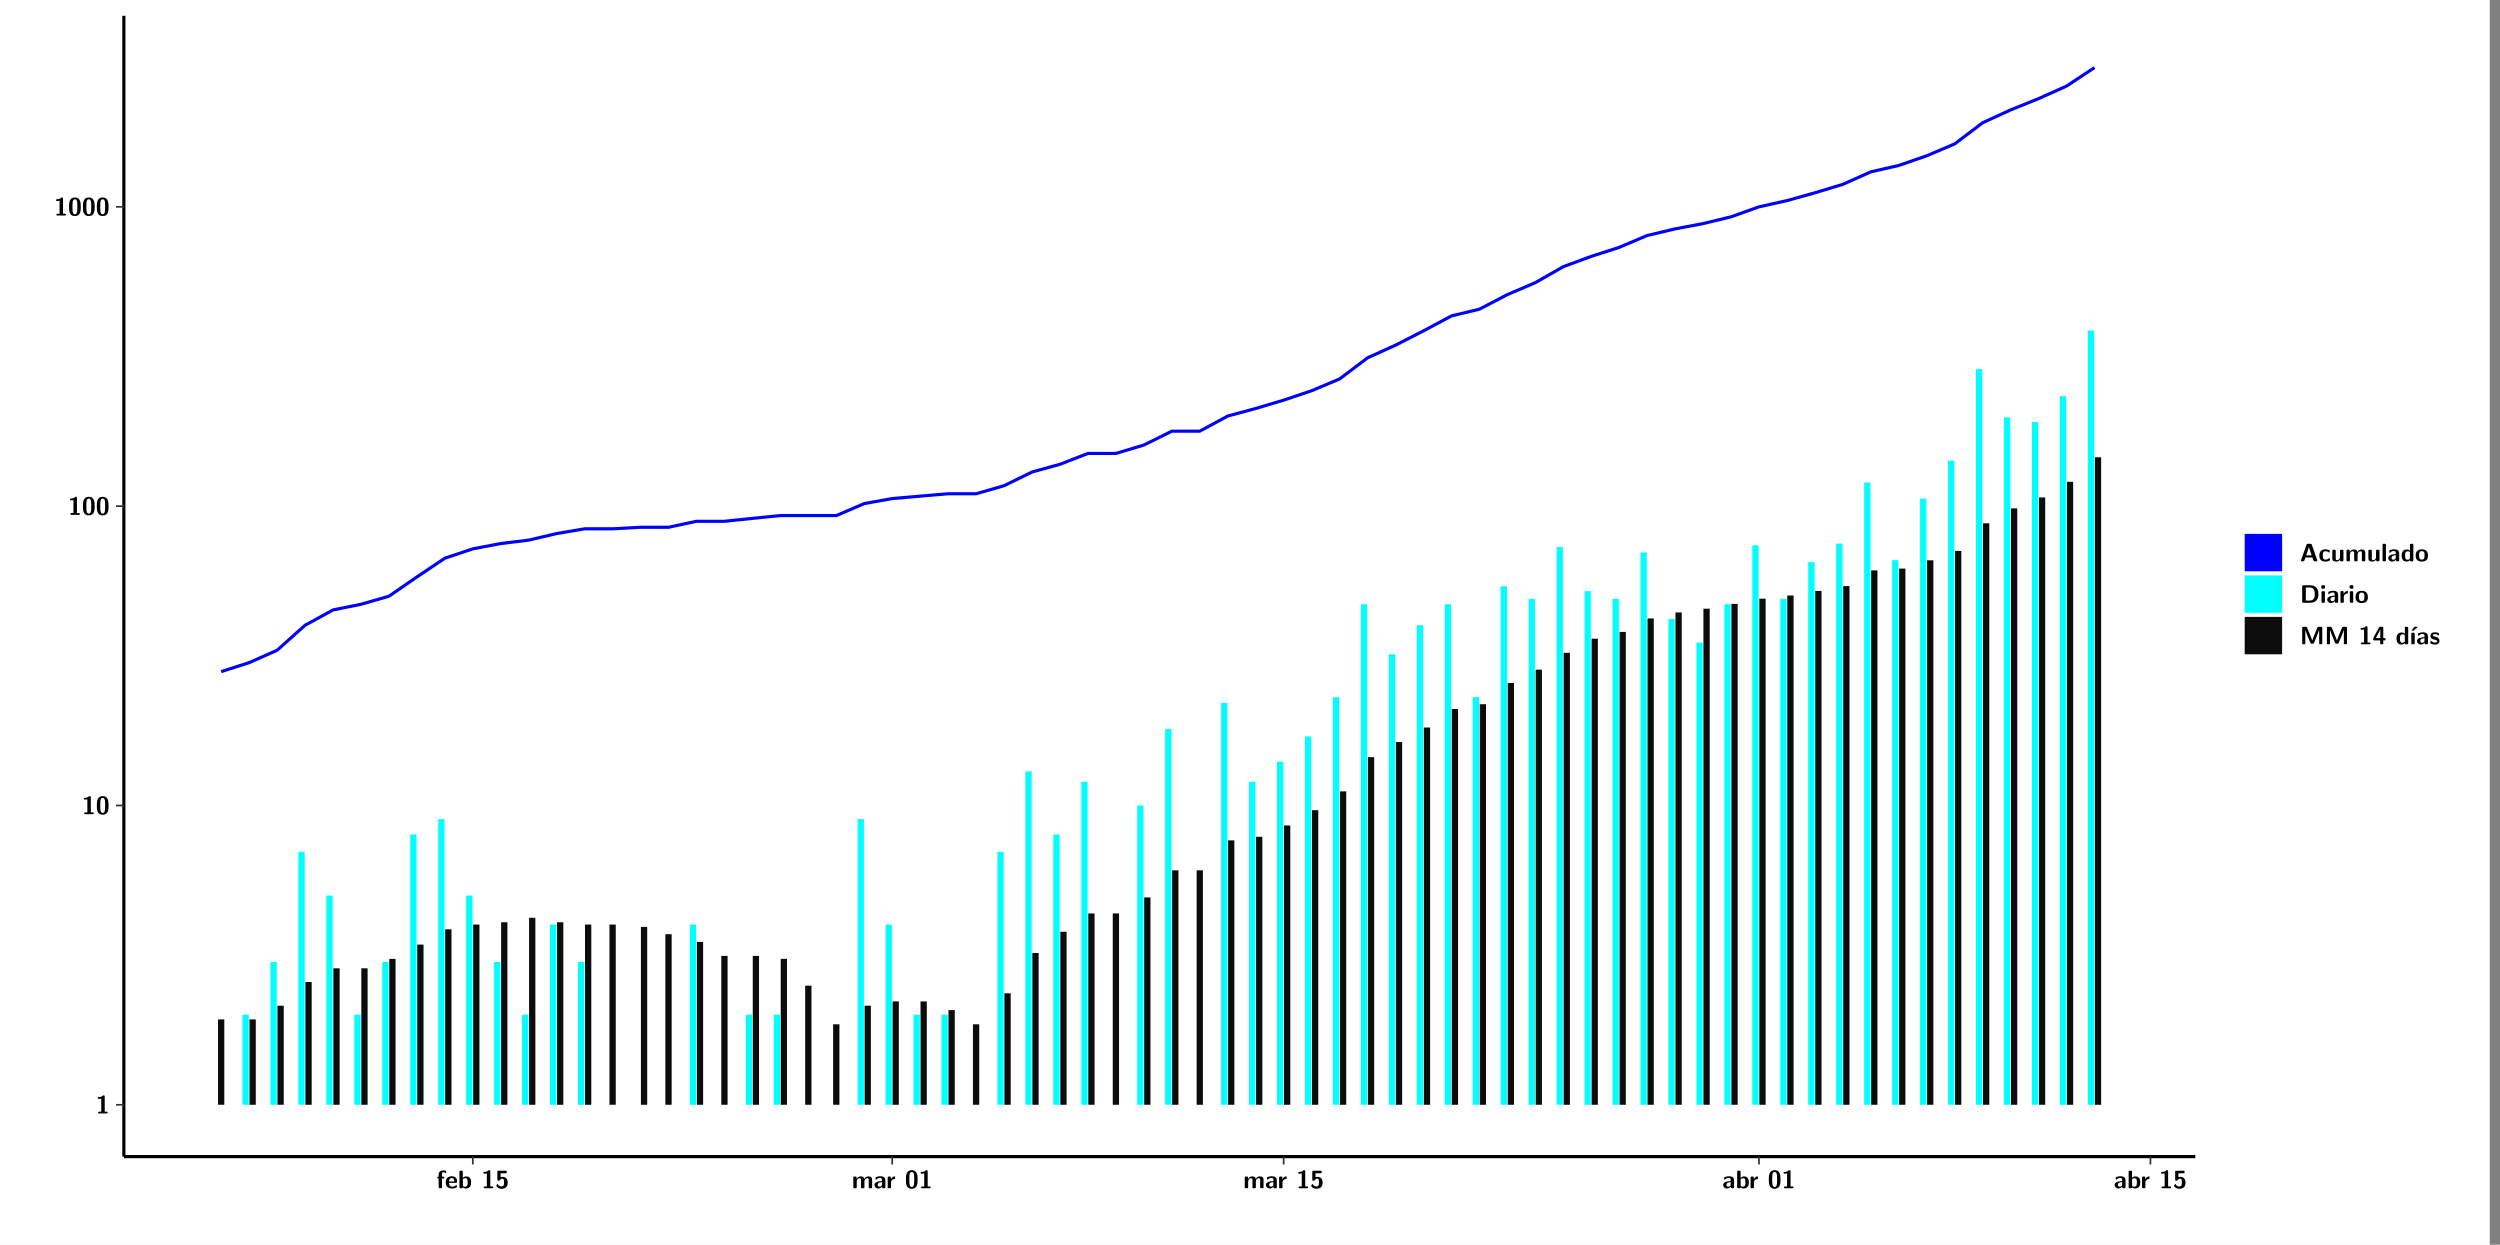 <?xml version="1.0" encoding="UTF-8"?>
<svg xmlns="http://www.w3.org/2000/svg" xmlns:xlink="http://www.w3.org/1999/xlink" width="867.653pt" height="432pt" viewBox="0 0 867.653 432" version="1.1">
<rect x="0" y="0" width="867.653" height="432" fill="#808080" stroke="none"/>
<defs>
<g>
<symbol overflow="visible" id="glyph0-0">
<path style="stroke:none;" d=""/>
</symbol>
<symbol overflow="visible" id="glyph0-1">
<path style="stroke:none;" d="M 3.109 -5.859 C 3.109 -6.016 3.109 -6.281 2.719 -6.281 C 2.547 -6.281 2.516 -6.266 2.406 -6.156 C 2.25 -6.016 1.922 -5.688 1.047 -5.672 C 0.891 -5.672 0.672 -5.609 0.672 -5.359 C 0.672 -5.047 0.969 -5.047 1.094 -5.047 C 1.344 -5.047 1.656 -5.078 1.906 -5.156 L 1.906 -0.625 L 1.234 -0.625 C 1.109 -0.625 0.812 -0.625 0.812 -0.312 C 0.812 0 1.109 0 1.234 0 L 3.719 0 C 3.828 0 4.141 0 4.141 -0.312 C 4.141 -0.625 3.828 -0.625 3.719 -0.625 L 3.109 -0.625 Z M 3.109 -5.859 "/>
</symbol>
<symbol overflow="visible" id="glyph0-2">
<path style="stroke:none;" d="M 4.438 -3 C 4.438 -4.203 4.438 -6.281 2.406 -6.281 C 0.375 -6.281 0.375 -4.219 0.375 -3 C 0.375 -1.812 0.375 0.188 2.406 0.188 C 4.438 0.188 4.438 -1.781 4.438 -3 Z M 2.406 -0.438 C 1.75 -0.438 1.656 -1.25 1.625 -1.484 C 1.562 -1.953 1.562 -2.766 1.562 -3.125 C 1.562 -3.641 1.562 -4.203 1.625 -4.641 C 1.641 -4.875 1.734 -5.641 2.406 -5.641 C 3.047 -5.641 3.156 -4.906 3.188 -4.734 C 3.25 -4.281 3.25 -3.594 3.25 -3.125 C 3.25 -2.625 3.25 -1.953 3.188 -1.469 C 3.156 -1.234 3.062 -0.438 2.406 -0.438 Z M 2.406 -0.438 "/>
</symbol>
<symbol overflow="visible" id="glyph0-3">
<path style="stroke:none;" d="M 1.922 -3.391 L 2.344 -3.391 C 2.453 -3.391 2.766 -3.391 2.766 -3.703 C 2.766 -4.016 2.453 -4.016 2.344 -4.016 L 1.891 -4.016 L 1.891 -4.969 C 1.891 -5.203 1.891 -5.547 2.469 -5.547 C 2.75 -5.547 2.922 -5.469 3.094 -5.297 C 3.156 -5.234 3.188 -5.219 3.219 -5.219 C 3.344 -5.219 3.344 -5.297 3.344 -5.438 L 3.344 -5.844 C 3.344 -6.062 3.328 -6.062 3.031 -6.125 C 2.781 -6.188 2.594 -6.188 2.469 -6.188 C 1.812 -6.188 0.75 -6.031 0.75 -4.719 L 0.75 -4.016 C 0.562 -4.016 0.266 -4.016 0.266 -3.703 C 0.266 -3.391 0.562 -3.391 0.75 -3.391 L 0.75 -0.422 C 0.75 -0.109 0.844 0 1.172 0 L 1.5 0 C 1.828 0 1.922 -0.109 1.922 -0.422 Z M 1.922 -3.391 "/>
</symbol>
<symbol overflow="visible" id="glyph0-4">
<path style="stroke:none;" d="M 3.781 -1.875 C 3.984 -1.875 4.203 -1.891 4.203 -2.281 C 4.203 -3.406 3.672 -4.156 2.359 -4.156 C 0.969 -4.156 0.266 -3.375 0.266 -2.047 C 0.266 -0.609 1.109 0.094 2.484 0.094 C 2.812 0.094 3.312 0.047 3.891 -0.234 C 4.078 -0.328 4.141 -0.359 4.141 -0.469 C 4.141 -0.531 4.125 -0.781 4.109 -0.844 C 4.078 -1.125 4.062 -1.125 3.984 -1.125 C 3.953 -1.125 3.938 -1.125 3.844 -1.047 C 3.328 -0.594 2.797 -0.531 2.516 -0.531 C 1.531 -0.531 1.422 -1.312 1.391 -1.875 Z M 1.406 -2.344 C 1.422 -2.875 1.609 -3.531 2.359 -3.531 C 3.062 -3.531 3.203 -3.031 3.219 -2.344 Z M 1.406 -2.344 "/>
</symbol>
<symbol overflow="visible" id="glyph0-5">
<path style="stroke:none;" d="M 1.703 -5.656 C 1.703 -5.938 1.641 -6.078 1.281 -6.078 L 0.953 -6.078 C 0.641 -6.078 0.531 -5.984 0.531 -5.656 L 0.531 -0.422 C 0.531 -0.109 0.625 0 0.953 0 L 1.312 0 C 1.453 0 1.719 0 1.734 -0.344 C 2.125 0.094 2.578 0.094 2.719 0.094 C 4.578 0.094 4.578 -1.594 4.578 -2.031 C 4.578 -2.453 4.578 -4.109 2.938 -4.109 C 2.219 -4.109 1.781 -3.703 1.703 -3.625 Z M 1.734 -3.172 C 1.844 -3.281 2.109 -3.484 2.5 -3.484 C 3.391 -3.484 3.391 -2.672 3.391 -2.016 C 3.391 -1.375 3.391 -0.531 2.406 -0.531 C 2.047 -0.531 1.828 -0.75 1.734 -0.875 Z M 1.734 -3.172 "/>
</symbol>
<symbol overflow="visible" id="glyph0-6">
<path style="stroke:none;" d="M 1.859 -5.203 L 3.578 -5.203 C 4 -5.203 4 -5.406 4 -5.641 C 4 -5.875 4 -6.078 3.578 -6.078 L 1.141 -6.078 C 0.875 -6.078 0.734 -6.031 0.734 -5.688 L 0.734 -3 C 0.734 -2.609 0.922 -2.594 1.172 -2.594 C 1.391 -2.594 1.469 -2.594 1.594 -2.812 C 1.812 -3.141 2.109 -3.328 2.469 -3.328 C 3.047 -3.328 3.047 -2.656 3.047 -1.969 C 3.047 -1.297 3.047 -0.625 2.125 -0.625 C 1.844 -0.625 1.25 -0.703 0.906 -1.406 C 0.875 -1.453 0.844 -1.5 0.781 -1.5 C 0.719 -1.5 0.703 -1.469 0.656 -1.391 C 0.531 -1.188 0.328 -0.891 0.328 -0.828 C 0.328 -0.75 0.891 0.188 2.141 0.188 C 3.562 0.188 4.328 -0.516 4.328 -1.938 C 4.328 -3.094 3.844 -3.953 2.5 -3.953 C 2.281 -3.953 2.078 -3.922 1.859 -3.844 Z M 1.859 -5.203 "/>
</symbol>
<symbol overflow="visible" id="glyph0-7">
<path style="stroke:none;" d="M 7.062 -2.844 C 7.062 -3.75 6.672 -4.109 5.781 -4.109 C 5.156 -4.109 4.688 -3.828 4.359 -3.25 C 4.219 -4.078 3.484 -4.109 3.109 -4.109 C 2.938 -4.109 2.578 -4.109 2.188 -3.828 C 1.906 -3.625 1.734 -3.344 1.672 -3.203 L 1.672 -3.641 C 1.672 -3.922 1.609 -4.062 1.25 -4.062 L 0.953 -4.062 C 0.625 -4.062 0.531 -3.969 0.531 -3.641 L 0.531 -0.422 C 0.531 -0.109 0.625 0 0.953 0 L 1.297 0 C 1.625 0 1.719 -0.109 1.719 -0.422 L 1.719 -2.359 C 1.719 -3.141 2.25 -3.484 2.688 -3.484 C 3.109 -3.484 3.203 -3.297 3.203 -2.828 L 3.203 -0.422 C 3.203 -0.109 3.297 0 3.625 0 L 3.969 0 C 4.297 0 4.391 -0.109 4.391 -0.422 L 4.391 -2.359 C 4.391 -3.141 4.922 -3.484 5.359 -3.484 C 5.781 -3.484 5.875 -3.297 5.875 -2.828 L 5.875 -0.422 C 5.875 -0.109 5.969 0 6.297 0 L 6.641 0 C 6.984 0 7.062 -0.109 7.062 -0.422 Z M 7.062 -2.844 "/>
</symbol>
<symbol overflow="visible" id="glyph0-8">
<path style="stroke:none;" d="M 4.062 -2.766 C 4.062 -4.156 2.734 -4.156 2.297 -4.156 C 1.891 -4.156 1.453 -4.125 0.859 -3.891 C 0.672 -3.797 0.625 -3.781 0.625 -3.688 C 0.625 -3.625 0.688 -3.109 0.688 -3.047 C 0.703 -2.984 0.75 -2.938 0.812 -2.938 C 0.844 -2.938 0.875 -2.969 0.906 -3 C 1.281 -3.391 1.719 -3.578 2.266 -3.578 C 2.734 -3.578 2.875 -3.297 2.875 -2.781 L 2.875 -2.469 C 2.562 -2.469 0.266 -2.453 0.266 -1.172 C 0.266 -0.547 0.766 0.094 1.531 0.094 C 1.828 0.094 2.484 0.016 2.906 -0.594 L 2.906 -0.422 C 2.906 -0.141 2.969 0 3.328 0 L 3.641 0 C 3.984 0 4.062 -0.109 4.062 -0.422 Z M 2.875 -1.344 C 2.875 -0.531 2.047 -0.531 2.016 -0.531 C 1.641 -0.531 1.406 -0.844 1.406 -1.188 C 1.406 -2.047 2.625 -2.109 2.875 -2.109 Z M 2.875 -1.344 "/>
</symbol>
<symbol overflow="visible" id="glyph0-9">
<path style="stroke:none;" d="M 1.703 -2.016 C 1.703 -2.844 2.391 -3.188 2.938 -3.219 C 3.109 -3.234 3.125 -3.234 3.125 -3.469 L 3.125 -3.875 C 3.125 -4.047 3.125 -4.109 2.969 -4.109 C 2.719 -4.109 2.078 -4.031 1.672 -3.078 L 1.656 -3.078 L 1.656 -3.641 C 1.656 -3.922 1.594 -4.062 1.234 -4.062 L 0.953 -4.062 C 0.641 -4.062 0.531 -3.969 0.531 -3.641 L 0.531 -0.422 C 0.531 -0.109 0.625 0 0.953 0 L 1.281 0 C 1.609 0 1.703 -0.109 1.703 -0.422 Z M 1.703 -2.016 "/>
</symbol>
<symbol overflow="visible" id="glyph0-10">
<path style="stroke:none;" d="M 4.156 -5.703 C 4.031 -6.078 3.766 -6.078 3.594 -6.078 L 2.828 -6.078 C 2.641 -6.078 2.391 -6.078 2.266 -5.703 L 0.406 -0.406 C 0.375 -0.297 0.375 -0.281 0.375 -0.234 C 0.375 0 0.594 0 0.703 0 L 1.031 0 C 1.188 0 1.453 0 1.578 -0.344 L 1.922 -1.328 L 4.344 -1.328 L 4.641 -0.484 C 4.75 -0.172 4.812 0 5.234 0 L 5.703 0 C 5.828 0 6.047 0 6.047 -0.234 C 6.047 -0.281 6.047 -0.297 6 -0.406 Z M 2.812 -3.938 C 2.938 -4.328 3.062 -4.656 3.125 -4.969 L 3.141 -4.969 C 3.188 -4.766 3.188 -4.75 3.25 -4.547 L 4.078 -2.078 L 2.188 -2.078 Z M 2.812 -3.938 "/>
</symbol>
<symbol overflow="visible" id="glyph0-11">
<path style="stroke:none;" d="M 4 -0.438 C 4 -0.531 3.969 -0.938 3.953 -1.047 C 3.953 -1.078 3.938 -1.172 3.844 -1.172 C 3.812 -1.172 3.797 -1.172 3.703 -1.078 C 3.562 -0.953 3.141 -0.594 2.422 -0.594 C 1.516 -0.594 1.516 -1.469 1.516 -2.031 C 1.516 -2.75 1.562 -3.484 2.453 -3.484 C 3.031 -3.484 3.266 -3.344 3.578 -3.078 C 3.688 -2.984 3.703 -2.984 3.734 -2.984 C 3.828 -2.984 3.844 -3.062 3.844 -3.094 C 3.859 -3.172 3.953 -3.656 3.953 -3.703 C 3.953 -3.781 3.891 -3.812 3.75 -3.891 C 3.328 -4.078 3.062 -4.156 2.453 -4.156 C 1.141 -4.156 0.328 -3.547 0.328 -2.016 C 0.328 -0.562 1.078 0.094 2.406 0.094 C 2.641 0.094 3.172 0.094 3.75 -0.203 C 4 -0.344 4 -0.344 4 -0.438 Z M 4 -0.438 "/>
</symbol>
<symbol overflow="visible" id="glyph0-12">
<path style="stroke:none;" d="M 4.391 -3.594 C 4.391 -3.875 4.328 -4.016 3.969 -4.016 L 3.609 -4.016 C 3.281 -4.016 3.188 -3.906 3.188 -3.594 L 3.188 -1.516 C 3.188 -0.938 2.891 -0.438 2.266 -0.438 C 1.766 -0.438 1.719 -0.562 1.719 -1.031 L 1.719 -3.594 C 1.719 -3.875 1.656 -4.016 1.297 -4.016 L 0.953 -4.016 C 0.625 -4.016 0.531 -3.922 0.531 -3.594 L 0.531 -1.109 C 0.531 -0.172 1.031 0.094 1.953 0.094 C 2.188 0.094 2.812 0.094 3.219 -0.656 L 3.219 -0.422 C 3.219 -0.141 3.281 0 3.641 0 L 3.969 0 C 4.297 0 4.391 -0.109 4.391 -0.422 Z M 4.391 -3.594 "/>
</symbol>
<symbol overflow="visible" id="glyph0-13">
<path style="stroke:none;" d="M 1.703 -5.656 C 1.703 -5.938 1.641 -6.078 1.281 -6.078 L 0.953 -6.078 C 0.641 -6.078 0.531 -5.984 0.531 -5.656 L 0.531 -0.422 C 0.531 -0.109 0.625 0 0.953 0 L 1.281 0 C 1.609 0 1.703 -0.109 1.703 -0.422 Z M 1.703 -5.656 "/>
</symbol>
<symbol overflow="visible" id="glyph0-14">
<path style="stroke:none;" d="M 4.375 -5.656 C 4.375 -5.938 4.312 -6.078 3.953 -6.078 L 3.625 -6.078 C 3.297 -6.078 3.203 -5.969 3.203 -5.656 L 3.203 -3.672 C 2.812 -4.047 2.375 -4.109 2.109 -4.109 C 0.328 -4.109 0.328 -2.422 0.328 -2 C 0.328 -1.594 0.328 0.094 2.062 0.094 C 2.422 0.094 2.812 -0.016 3.188 -0.406 C 3.188 -0.094 3.297 0 3.609 0 L 3.953 0 C 4.281 0 4.375 -0.109 4.375 -0.422 Z M 3.188 -1.094 C 3.188 -0.953 3.188 -0.875 2.922 -0.688 C 2.703 -0.547 2.5 -0.531 2.406 -0.531 C 1.516 -0.531 1.516 -1.344 1.516 -2 C 1.516 -2.656 1.516 -3.484 2.5 -3.484 C 2.75 -3.484 2.984 -3.391 3.188 -3.203 Z M 3.188 -1.094 "/>
</symbol>
<symbol overflow="visible" id="glyph0-15">
<path style="stroke:none;" d="M 4.547 -1.969 C 4.547 -3.406 3.844 -4.156 2.406 -4.156 C 0.953 -4.156 0.266 -3.391 0.266 -1.969 C 0.266 -0.547 1.031 0.094 2.406 0.094 C 3.781 0.094 4.547 -0.531 4.547 -1.969 Z M 2.406 -0.594 C 1.469 -0.594 1.469 -1.375 1.469 -2.078 C 1.469 -2.75 1.469 -3.531 2.406 -3.531 C 3.344 -3.531 3.344 -2.766 3.344 -2.078 C 3.344 -1.391 3.344 -0.594 2.406 -0.594 Z M 2.406 -0.594 "/>
</symbol>
<symbol overflow="visible" id="glyph0-16">
<path style="stroke:none;" d="M 1.219 -6.078 C 0.906 -6.078 0.797 -5.984 0.797 -5.656 L 0.797 -0.422 C 0.797 -0.109 0.891 0 1.219 0 L 3.531 0 C 5.672 0 6.422 -1.281 6.422 -3 C 6.422 -3.688 6.297 -4.547 5.812 -5.156 C 5.156 -5.984 4.109 -6.078 3.531 -6.078 Z M 2.062 -0.75 L 2.062 -5.328 L 3.188 -5.328 C 5.078 -5.328 5.156 -3.984 5.156 -3 C 5.156 -2 5.062 -0.75 3.188 -0.75 Z M 2.062 -0.75 "/>
</symbol>
<symbol overflow="visible" id="glyph0-17">
<path style="stroke:none;" d="M 0.891 -6.094 C 0.609 -6.094 0.469 -6.047 0.469 -5.688 L 0.469 -5.281 C 0.469 -5 0.562 -4.891 0.891 -4.891 L 1.344 -4.891 C 1.766 -4.891 1.766 -5.078 1.766 -5.484 C 1.766 -5.906 1.766 -6.094 1.344 -6.094 Z M 1.703 -3.594 C 1.703 -3.875 1.641 -4.016 1.281 -4.016 L 0.953 -4.016 C 0.641 -4.016 0.531 -3.922 0.531 -3.594 L 0.531 -0.422 C 0.531 -0.109 0.625 0 0.953 0 L 1.281 0 C 1.609 0 1.703 -0.109 1.703 -0.422 Z M 1.703 -3.594 "/>
</symbol>
<symbol overflow="visible" id="glyph0-18">
<path style="stroke:none;" d="M 4.859 -2.859 C 4.688 -2.422 4.359 -1.609 4.281 -1.312 C 4.203 -1.625 3.844 -2.484 3.656 -2.953 L 2.531 -5.719 C 2.391 -6.078 2.109 -6.078 1.953 -6.078 L 1.219 -6.078 C 0.906 -6.078 0.797 -5.984 0.797 -5.656 L 0.797 -0.422 C 0.797 -0.109 0.891 0 1.219 0 L 1.453 0 C 1.781 0 1.875 -0.109 1.875 -0.422 L 1.875 -4.953 L 1.891 -4.953 C 1.984 -4.562 2.375 -3.578 2.578 -3.062 L 3.609 -0.562 C 3.766 -0.188 3.969 -0.188 4.266 -0.188 C 4.562 -0.188 4.781 -0.188 4.938 -0.562 L 6.062 -3.328 C 6.141 -3.531 6.625 -4.719 6.672 -4.953 L 6.688 -4.953 L 6.688 -0.422 C 6.688 -0.141 6.75 0 7.109 0 L 7.344 0 C 7.672 0 7.766 -0.109 7.766 -0.422 L 7.766 -5.656 C 7.766 -5.938 7.703 -6.078 7.344 -6.078 L 6.609 -6.078 C 6.391 -6.078 6.172 -6.062 6.016 -5.703 Z M 4.859 -2.859 "/>
</symbol>
<symbol overflow="visible" id="glyph0-19">
<path style="stroke:none;" d="M 0.344 -2.297 C 0.266 -2.172 0.266 -2.141 0.266 -1.984 L 0.266 -1.766 C 0.266 -1.484 0.328 -1.344 0.688 -1.344 L 2.672 -1.344 L 2.672 -0.422 C 2.672 -0.141 2.719 0 3.078 0 L 3.328 0 C 3.656 0 3.75 -0.109 3.75 -0.422 L 3.75 -1.344 L 4.125 -1.344 C 4.391 -1.344 4.547 -1.406 4.547 -1.75 C 4.547 -2.078 4.422 -2.172 4.125 -2.172 L 3.75 -2.172 L 3.75 -5.656 C 3.75 -5.984 3.656 -6.078 3.328 -6.078 L 2.688 -6.078 C 2.531 -6.078 2.391 -6.078 2.281 -5.875 Z M 1.188 -2.172 C 2.578 -4.75 2.672 -5.016 2.703 -5.156 L 2.719 -5.156 L 2.719 -2.172 Z M 1.188 -2.172 "/>
</symbol>
<symbol overflow="visible" id="glyph0-20">
<path style="stroke:none;" d="M 3.906 -5.844 C 3.953 -5.875 4 -5.922 4 -5.969 C 4 -6.078 3.906 -6.078 3.766 -6.078 L 3.047 -6.078 C 2.875 -6.078 2.859 -6.078 2.781 -5.984 L 2.031 -4.953 C 1.953 -4.859 1.953 -4.844 1.953 -4.828 C 1.953 -4.703 2.047 -4.703 2.188 -4.703 L 2.516 -4.703 Z M 3.906 -5.844 "/>
</symbol>
<symbol overflow="visible" id="glyph0-21">
<path style="stroke:none;" d="M 1.703 -3.594 C 1.703 -3.875 1.641 -4.016 1.281 -4.016 L 0.953 -4.016 C 0.641 -4.016 0.531 -3.922 0.531 -3.594 L 0.531 -0.422 C 0.531 -0.109 0.625 0 0.953 0 L 1.281 0 C 1.609 0 1.703 -0.109 1.703 -0.422 Z M 1.703 -3.594 "/>
</symbol>
<symbol overflow="visible" id="glyph0-22">
<path style="stroke:none;" d="M 3.469 -1.234 C 3.469 -1.734 3.203 -2.031 3.047 -2.172 C 2.703 -2.484 2.391 -2.547 2.031 -2.609 C 1.547 -2.703 1.188 -2.766 1.188 -3.109 C 1.188 -3.469 1.484 -3.547 1.828 -3.547 C 2.406 -3.547 2.719 -3.328 2.953 -3.125 C 3.047 -3.047 3.062 -3.047 3.094 -3.047 C 3.188 -3.047 3.203 -3.125 3.203 -3.156 C 3.219 -3.219 3.312 -3.719 3.312 -3.766 C 3.312 -3.906 2.844 -4.031 2.75 -4.062 C 2.406 -4.156 2.125 -4.156 1.891 -4.156 C 1.5 -4.156 0.328 -4.156 0.328 -2.906 C 0.328 -2.484 0.516 -2.219 0.75 -2 C 1.062 -1.734 1.406 -1.672 1.906 -1.562 C 2.156 -1.531 2.609 -1.453 2.609 -1.062 C 2.609 -0.656 2.266 -0.594 1.922 -0.594 C 1.531 -0.594 1.047 -0.703 0.625 -1.188 C 0.594 -1.234 0.562 -1.266 0.516 -1.266 C 0.422 -1.266 0.406 -1.188 0.391 -1.125 C 0.375 -1.016 0.266 -0.516 0.266 -0.422 C 0.266 -0.266 0.922 -0.062 0.922 -0.047 C 1.406 0.094 1.766 0.094 1.922 0.094 C 2.359 0.094 3.469 0.062 3.469 -1.234 Z M 3.469 -1.234 "/>
</symbol>
</g>
<clipPath id="clip1">
  <path d="M 0 0 L 864.012 0 L 864.012 432 L 0 432 Z M 0 0 "/>
</clipPath>
<clipPath id="clip2">
  <path d="M 42.988 5.473 L 761.902 5.473 L 761.902 401.414 L 42.988 401.414 Z M 42.988 5.473 "/>
</clipPath>
</defs>
<g id="surface1">
<g clip-path="url(#clip1)" clip-rule="nonzero">
<path style="fill-rule:nonzero;fill:rgb(100%,100%,100%);fill-opacity:1;stroke-width:0.598;stroke-linecap:round;stroke-linejoin:round;stroke:rgb(100%,100%,100%);stroke-opacity:1;stroke-miterlimit:10;" d="M 0 0 L 0 432.004 L 864.012 432.004 L 864.012 0 Z M 0 0 " transform="matrix(1,0,0,-1,0,432)"/>
</g>
<g clip-path="url(#clip2)" clip-rule="nonzero">
<path style=" stroke:none;fill-rule:nonzero;fill:rgb(100%,100%,100%);fill-opacity:1;" d="M 42.988 401.414 L 42.988 5.473 L 761.902 5.473 L 761.902 401.414 Z M 42.988 401.414 "/>
</g>
<path style=" stroke:none;fill-rule:nonzero;fill:rgb(4.999%,4.999%,4.999%);fill-opacity:1;" d="M 75.668 383.422 L 75.668 353.793 L 77.848 353.793 L 77.848 383.422 Z M 75.668 383.422 "/>
<path style=" stroke:none;fill-rule:nonzero;fill:rgb(0%,100%,100%);fill-opacity:1;" d="M 84.156 383.422 L 84.156 352.148 L 86.336 352.148 L 86.336 383.422 Z M 84.156 383.422 "/>
<path style=" stroke:none;fill-rule:nonzero;fill:rgb(4.999%,4.999%,4.999%);fill-opacity:1;" d="M 86.586 383.422 L 86.586 353.793 L 88.77 353.793 L 88.77 383.422 Z M 86.586 383.422 "/>
<path style=" stroke:none;fill-rule:nonzero;fill:rgb(0%,100%,100%);fill-opacity:1;" d="M 93.859 383.422 L 93.859 333.855 L 96.043 333.855 L 96.043 383.422 Z M 93.859 383.422 "/>
<path style=" stroke:none;fill-rule:nonzero;fill:rgb(4.999%,4.999%,4.999%);fill-opacity:1;" d="M 96.289 383.422 L 96.289 349.039 L 98.473 349.039 L 98.473 383.422 Z M 96.289 383.422 "/>
<path style=" stroke:none;fill-rule:nonzero;fill:rgb(0%,100%,100%);fill-opacity:1;" d="M 103.562 383.422 L 103.562 295.629 L 105.746 295.629 L 105.746 383.422 Z M 103.562 383.422 "/>
<path style=" stroke:none;fill-rule:nonzero;fill:rgb(4.999%,4.999%,4.999%);fill-opacity:1;" d="M 105.992 383.422 L 105.992 340.812 L 108.176 340.812 L 108.176 383.422 Z M 105.992 383.422 "/>
<path style=" stroke:none;fill-rule:nonzero;fill:rgb(0%,100%,100%);fill-opacity:1;" d="M 113.266 383.422 L 113.266 310.812 L 115.449 310.812 L 115.449 383.422 Z M 113.266 383.422 "/>
<path style=" stroke:none;fill-rule:nonzero;fill:rgb(4.999%,4.999%,4.999%);fill-opacity:1;" d="M 115.699 383.422 L 115.699 336.059 L 117.879 336.059 L 117.879 383.422 Z M 115.699 383.422 "/>
<path style=" stroke:none;fill-rule:nonzero;fill:rgb(0%,100%,100%);fill-opacity:1;" d="M 122.969 383.422 L 122.969 352.148 L 125.152 352.148 L 125.152 383.422 Z M 122.969 383.422 "/>
<path style=" stroke:none;fill-rule:nonzero;fill:rgb(4.999%,4.999%,4.999%);fill-opacity:1;" d="M 125.402 383.422 L 125.402 336.059 L 127.582 336.059 L 127.582 383.422 Z M 125.402 383.422 "/>
<path style=" stroke:none;fill-rule:nonzero;fill:rgb(0%,100%,100%);fill-opacity:1;" d="M 132.676 383.422 L 132.676 333.855 L 134.855 333.855 L 134.855 383.422 Z M 132.676 383.422 "/>
<path style=" stroke:none;fill-rule:nonzero;fill:rgb(4.999%,4.999%,4.999%);fill-opacity:1;" d="M 135.105 383.422 L 135.105 332.789 L 137.285 332.789 L 137.285 383.422 Z M 135.105 383.422 "/>
<path style=" stroke:none;fill-rule:nonzero;fill:rgb(0%,100%,100%);fill-opacity:1;" d="M 142.379 383.422 L 142.379 289.613 L 144.559 289.613 L 144.559 383.422 Z M 142.379 383.422 "/>
<path style=" stroke:none;fill-rule:nonzero;fill:rgb(4.999%,4.999%,4.999%);fill-opacity:1;" d="M 144.809 383.422 L 144.809 327.828 L 146.992 327.828 L 146.992 383.422 Z M 144.809 383.422 "/>
<path style=" stroke:none;fill-rule:nonzero;fill:rgb(0%,100%,100%);fill-opacity:1;" d="M 152.082 383.422 L 152.082 284.293 L 154.262 284.293 L 154.262 383.422 Z M 152.082 383.422 "/>
<path style=" stroke:none;fill-rule:nonzero;fill:rgb(4.999%,4.999%,4.999%);fill-opacity:1;" d="M 154.512 383.422 L 154.512 322.52 L 156.695 322.52 L 156.695 383.422 Z M 154.512 383.422 "/>
<path style=" stroke:none;fill-rule:nonzero;fill:rgb(0%,100%,100%);fill-opacity:1;" d="M 161.785 383.422 L 161.785 310.812 L 163.977 310.812 L 163.977 383.422 Z M 161.785 383.422 "/>
<path style=" stroke:none;fill-rule:nonzero;fill:rgb(4.999%,4.999%,4.999%);fill-opacity:1;" d="M 164.215 383.422 L 164.215 320.875 L 166.398 320.875 L 166.398 383.422 Z M 164.215 383.422 "/>
<path style=" stroke:none;fill-rule:nonzero;fill:rgb(0%,100%,100%);fill-opacity:1;" d="M 171.488 383.422 L 171.488 333.855 L 173.68 333.855 L 173.68 383.422 Z M 171.488 383.422 "/>
<path style=" stroke:none;fill-rule:nonzero;fill:rgb(4.999%,4.999%,4.999%);fill-opacity:1;" d="M 173.922 383.422 L 173.922 320.078 L 176.102 320.078 L 176.102 383.422 Z M 173.922 383.422 "/>
<path style=" stroke:none;fill-rule:nonzero;fill:rgb(0%,100%,100%);fill-opacity:1;" d="M 181.191 383.422 L 181.191 352.148 L 183.383 352.148 L 183.383 383.422 Z M 181.191 383.422 "/>
<path style=" stroke:none;fill-rule:nonzero;fill:rgb(4.999%,4.999%,4.999%);fill-opacity:1;" d="M 183.625 383.422 L 183.625 318.523 L 185.805 318.523 L 185.805 383.422 Z M 183.625 383.422 "/>
<path style=" stroke:none;fill-rule:nonzero;fill:rgb(0%,100%,100%);fill-opacity:1;" d="M 190.898 383.422 L 190.898 320.875 L 193.09 320.875 L 193.09 383.422 Z M 190.898 383.422 "/>
<path style=" stroke:none;fill-rule:nonzero;fill:rgb(4.999%,4.999%,4.999%);fill-opacity:1;" d="M 193.328 383.422 L 193.328 320.078 L 195.508 320.078 L 195.508 383.422 Z M 193.328 383.422 "/>
<path style=" stroke:none;fill-rule:nonzero;fill:rgb(0%,100%,100%);fill-opacity:1;" d="M 200.602 383.422 L 200.602 333.855 L 202.793 333.855 L 202.793 383.422 Z M 200.602 383.422 "/>
<path style=" stroke:none;fill-rule:nonzero;fill:rgb(4.999%,4.999%,4.999%);fill-opacity:1;" d="M 203.031 383.422 L 203.031 320.875 L 205.215 320.875 L 205.215 383.422 Z M 203.031 383.422 "/>
<path style=" stroke:none;fill-rule:nonzero;fill:rgb(4.999%,4.999%,4.999%);fill-opacity:1;" d="M 211.52 383.422 L 211.52 320.875 L 213.703 320.875 L 213.703 383.422 Z M 211.52 383.422 "/>
<path style=" stroke:none;fill-rule:nonzero;fill:rgb(4.999%,4.999%,4.999%);fill-opacity:1;" d="M 222.438 383.422 L 222.438 321.691 L 224.621 321.691 L 224.621 383.422 Z M 222.438 383.422 "/>
<path style=" stroke:none;fill-rule:nonzero;fill:rgb(4.999%,4.999%,4.999%);fill-opacity:1;" d="M 230.926 383.422 L 230.926 324.223 L 233.109 324.223 L 233.109 383.422 Z M 230.926 383.422 "/>
<path style=" stroke:none;fill-rule:nonzero;fill:rgb(0%,100%,100%);fill-opacity:1;" d="M 239.414 383.422 L 239.414 320.875 L 241.605 320.875 L 241.605 383.422 Z M 239.414 383.422 "/>
<path style=" stroke:none;fill-rule:nonzero;fill:rgb(4.999%,4.999%,4.999%);fill-opacity:1;" d="M 241.848 383.422 L 241.848 326.902 L 244.027 326.902 L 244.027 383.422 Z M 241.848 383.422 "/>
<path style=" stroke:none;fill-rule:nonzero;fill:rgb(4.999%,4.999%,4.999%);fill-opacity:1;" d="M 250.336 383.422 L 250.336 331.754 L 252.516 331.754 L 252.516 383.422 Z M 250.336 383.422 "/>
<path style=" stroke:none;fill-rule:nonzero;fill:rgb(0%,100%,100%);fill-opacity:1;" d="M 258.832 383.422 L 258.832 352.148 L 261.016 352.148 L 261.016 383.422 Z M 258.832 383.422 "/>
<path style=" stroke:none;fill-rule:nonzero;fill:rgb(4.999%,4.999%,4.999%);fill-opacity:1;" d="M 261.254 383.422 L 261.254 331.754 L 263.434 331.754 L 263.434 383.422 Z M 261.254 383.422 "/>
<path style=" stroke:none;fill-rule:nonzero;fill:rgb(0%,100%,100%);fill-opacity:1;" d="M 268.535 383.422 L 268.535 352.148 L 270.719 352.148 L 270.719 383.422 Z M 268.535 383.422 "/>
<path style=" stroke:none;fill-rule:nonzero;fill:rgb(4.999%,4.999%,4.999%);fill-opacity:1;" d="M 270.957 383.422 L 270.957 332.789 L 273.141 332.789 L 273.141 383.422 Z M 270.957 383.422 "/>
<path style=" stroke:none;fill-rule:nonzero;fill:rgb(4.999%,4.999%,4.999%);fill-opacity:1;" d="M 279.445 383.422 L 279.445 342.086 L 281.629 342.086 L 281.629 383.422 Z M 279.445 383.422 "/>
<path style=" stroke:none;fill-rule:nonzero;fill:rgb(4.999%,4.999%,4.999%);fill-opacity:1;" d="M 289.148 383.422 L 289.148 355.496 L 291.332 355.496 L 291.332 383.422 Z M 289.148 383.422 "/>
<path style=" stroke:none;fill-rule:nonzero;fill:rgb(0%,100%,100%);fill-opacity:1;" d="M 297.648 383.422 L 297.648 284.293 L 299.828 284.293 L 299.828 383.422 Z M 297.648 383.422 "/>
<path style=" stroke:none;fill-rule:nonzero;fill:rgb(4.999%,4.999%,4.999%);fill-opacity:1;" d="M 300.07 383.422 L 300.07 349.039 L 302.25 349.039 L 302.25 383.422 Z M 300.07 383.422 "/>
<path style=" stroke:none;fill-rule:nonzero;fill:rgb(0%,100%,100%);fill-opacity:1;" d="M 307.352 383.422 L 307.352 320.875 L 309.535 320.875 L 309.535 383.422 Z M 307.352 383.422 "/>
<path style=" stroke:none;fill-rule:nonzero;fill:rgb(4.999%,4.999%,4.999%);fill-opacity:1;" d="M 309.773 383.422 L 309.773 347.555 L 311.953 347.555 L 311.953 383.422 Z M 309.773 383.422 "/>
<path style=" stroke:none;fill-rule:nonzero;fill:rgb(0%,100%,100%);fill-opacity:1;" d="M 317.055 383.422 L 317.055 352.148 L 319.238 352.148 L 319.238 383.422 Z M 317.055 383.422 "/>
<path style=" stroke:none;fill-rule:nonzero;fill:rgb(4.999%,4.999%,4.999%);fill-opacity:1;" d="M 319.477 383.422 L 319.477 347.555 L 321.656 347.555 L 321.656 383.422 Z M 319.477 383.422 "/>
<path style=" stroke:none;fill-rule:nonzero;fill:rgb(0%,100%,100%);fill-opacity:1;" d="M 326.758 383.422 L 326.758 352.148 L 328.941 352.148 L 328.941 383.422 Z M 326.758 383.422 "/>
<path style=" stroke:none;fill-rule:nonzero;fill:rgb(4.999%,4.999%,4.999%);fill-opacity:1;" d="M 329.18 383.422 L 329.18 350.562 L 331.363 350.562 L 331.363 383.422 Z M 329.18 383.422 "/>
<path style=" stroke:none;fill-rule:nonzero;fill:rgb(4.999%,4.999%,4.999%);fill-opacity:1;" d="M 337.668 383.422 L 337.668 355.496 L 339.859 355.496 L 339.859 383.422 Z M 337.668 383.422 "/>
<path style=" stroke:none;fill-rule:nonzero;fill:rgb(0%,100%,100%);fill-opacity:1;" d="M 346.168 383.422 L 346.168 295.629 L 348.348 295.629 L 348.348 383.422 Z M 346.168 383.422 "/>
<path style=" stroke:none;fill-rule:nonzero;fill:rgb(4.999%,4.999%,4.999%);fill-opacity:1;" d="M 348.586 383.422 L 348.586 344.734 L 350.77 344.734 L 350.77 383.422 Z M 348.586 383.422 "/>
<path style=" stroke:none;fill-rule:nonzero;fill:rgb(0%,100%,100%);fill-opacity:1;" d="M 355.871 383.422 L 355.871 267.703 L 358.051 267.703 L 358.051 383.422 Z M 355.871 383.422 "/>
<path style=" stroke:none;fill-rule:nonzero;fill:rgb(4.999%,4.999%,4.999%);fill-opacity:1;" d="M 358.293 383.422 L 358.293 330.75 L 360.473 330.75 L 360.473 383.422 Z M 358.293 383.422 "/>
<path style=" stroke:none;fill-rule:nonzero;fill:rgb(0%,100%,100%);fill-opacity:1;" d="M 365.574 383.422 L 365.574 289.613 L 367.754 289.613 L 367.754 383.422 Z M 365.574 383.422 "/>
<path style=" stroke:none;fill-rule:nonzero;fill:rgb(4.999%,4.999%,4.999%);fill-opacity:1;" d="M 367.996 383.422 L 367.996 323.367 L 370.176 323.367 L 370.176 383.422 Z M 367.996 383.422 "/>
<path style=" stroke:none;fill-rule:nonzero;fill:rgb(0%,100%,100%);fill-opacity:1;" d="M 375.277 383.422 L 375.277 271.309 L 377.461 271.309 L 377.461 383.422 Z M 375.277 383.422 "/>
<path style=" stroke:none;fill-rule:nonzero;fill:rgb(4.999%,4.999%,4.999%);fill-opacity:1;" d="M 377.699 383.422 L 377.699 317.02 L 379.879 317.02 L 379.879 383.422 Z M 377.699 383.422 "/>
<path style=" stroke:none;fill-rule:nonzero;fill:rgb(4.999%,4.999%,4.999%);fill-opacity:1;" d="M 386.195 383.422 L 386.195 317.02 L 388.379 317.02 L 388.379 383.422 Z M 386.195 383.422 "/>
<path style=" stroke:none;fill-rule:nonzero;fill:rgb(0%,100%,100%);fill-opacity:1;" d="M 394.684 383.422 L 394.684 279.539 L 396.867 279.539 L 396.867 383.422 Z M 394.684 383.422 "/>
<path style=" stroke:none;fill-rule:nonzero;fill:rgb(4.999%,4.999%,4.999%);fill-opacity:1;" d="M 397.105 383.422 L 397.105 311.461 L 399.289 311.461 L 399.289 383.422 Z M 397.105 383.422 "/>
<path style=" stroke:none;fill-rule:nonzero;fill:rgb(0%,100%,100%);fill-opacity:1;" d="M 404.391 383.422 L 404.391 253.02 L 406.57 253.02 L 406.57 383.422 Z M 404.391 383.422 "/>
<path style=" stroke:none;fill-rule:nonzero;fill:rgb(4.999%,4.999%,4.999%);fill-opacity:1;" d="M 406.809 383.422 L 406.809 302.055 L 408.992 302.055 L 408.992 383.422 Z M 406.809 383.422 "/>
<path style=" stroke:none;fill-rule:nonzero;fill:rgb(4.999%,4.999%,4.999%);fill-opacity:1;" d="M 415.309 383.422 L 415.309 302.055 L 417.488 302.055 L 417.488 383.422 Z M 415.309 383.422 "/>
<path style=" stroke:none;fill-rule:nonzero;fill:rgb(0%,100%,100%);fill-opacity:1;" d="M 423.797 383.422 L 423.797 243.973 L 425.977 243.973 L 425.977 383.422 Z M 423.797 383.422 "/>
<path style=" stroke:none;fill-rule:nonzero;fill:rgb(4.999%,4.999%,4.999%);fill-opacity:1;" d="M 426.219 383.422 L 426.219 291.664 L 428.398 291.664 L 428.398 383.422 Z M 426.219 383.422 "/>
<path style=" stroke:none;fill-rule:nonzero;fill:rgb(0%,100%,100%);fill-opacity:1;" d="M 433.5 383.422 L 433.5 271.309 L 435.684 271.309 L 435.684 383.422 Z M 433.5 383.422 "/>
<path style=" stroke:none;fill-rule:nonzero;fill:rgb(4.999%,4.999%,4.999%);fill-opacity:1;" d="M 435.922 383.422 L 435.922 290.418 L 438.113 290.418 L 438.113 383.422 Z M 435.922 383.422 "/>
<path style=" stroke:none;fill-rule:nonzero;fill:rgb(0%,100%,100%);fill-opacity:1;" d="M 443.203 383.422 L 443.203 264.355 L 445.387 264.355 L 445.387 383.422 Z M 443.203 383.422 "/>
<path style=" stroke:none;fill-rule:nonzero;fill:rgb(4.999%,4.999%,4.999%);fill-opacity:1;" d="M 445.625 383.422 L 445.625 286.492 L 447.816 286.492 L 447.816 383.422 Z M 445.625 383.422 "/>
<path style=" stroke:none;fill-rule:nonzero;fill:rgb(0%,100%,100%);fill-opacity:1;" d="M 452.906 383.422 L 452.906 255.598 L 455.09 255.598 L 455.09 383.422 Z M 452.906 383.422 "/>
<path style=" stroke:none;fill-rule:nonzero;fill:rgb(4.999%,4.999%,4.999%);fill-opacity:1;" d="M 455.328 383.422 L 455.328 281.184 L 457.52 281.184 L 457.52 383.422 Z M 455.328 383.422 "/>
<path style=" stroke:none;fill-rule:nonzero;fill:rgb(0%,100%,100%);fill-opacity:1;" d="M 462.609 383.422 L 462.609 241.961 L 464.793 241.961 L 464.793 383.422 Z M 462.609 383.422 "/>
<path style=" stroke:none;fill-rule:nonzero;fill:rgb(4.999%,4.999%,4.999%);fill-opacity:1;" d="M 465.031 383.422 L 465.031 274.656 L 467.223 274.656 L 467.223 383.422 Z M 465.031 383.422 "/>
<path style=" stroke:none;fill-rule:nonzero;fill:rgb(0%,100%,100%);fill-opacity:1;" d="M 472.316 383.422 L 472.316 209.719 L 474.496 209.719 L 474.496 383.422 Z M 472.316 383.422 "/>
<path style=" stroke:none;fill-rule:nonzero;fill:rgb(4.999%,4.999%,4.999%);fill-opacity:1;" d="M 474.734 383.422 L 474.734 262.781 L 476.926 262.781 L 476.926 383.422 Z M 474.734 383.422 "/>
<path style=" stroke:none;fill-rule:nonzero;fill:rgb(0%,100%,100%);fill-opacity:1;" d="M 482.02 383.422 L 482.02 227.066 L 484.199 227.066 L 484.199 383.422 Z M 482.02 383.422 "/>
<path style=" stroke:none;fill-rule:nonzero;fill:rgb(4.999%,4.999%,4.999%);fill-opacity:1;" d="M 484.441 383.422 L 484.441 257.543 L 486.633 257.543 L 486.633 383.422 Z M 484.441 383.422 "/>
<path style=" stroke:none;fill-rule:nonzero;fill:rgb(0%,100%,100%);fill-opacity:1;" d="M 491.723 383.422 L 491.723 217.004 L 493.902 217.004 L 493.902 383.422 Z M 491.723 383.422 "/>
<path style=" stroke:none;fill-rule:nonzero;fill:rgb(4.999%,4.999%,4.999%);fill-opacity:1;" d="M 494.145 383.422 L 494.145 252.492 L 496.336 252.492 L 496.336 383.422 Z M 494.145 383.422 "/>
<path style=" stroke:none;fill-rule:nonzero;fill:rgb(0%,100%,100%);fill-opacity:1;" d="M 501.426 383.422 L 501.426 209.719 L 503.609 209.719 L 503.609 383.422 Z M 501.426 383.422 "/>
<path style=" stroke:none;fill-rule:nonzero;fill:rgb(4.999%,4.999%,4.999%);fill-opacity:1;" d="M 503.848 383.422 L 503.848 246.066 L 506.039 246.066 L 506.039 383.422 Z M 503.848 383.422 "/>
<path style=" stroke:none;fill-rule:nonzero;fill:rgb(0%,100%,100%);fill-opacity:1;" d="M 511.129 383.422 L 511.129 241.961 L 513.312 241.961 L 513.312 383.422 Z M 511.129 383.422 "/>
<path style=" stroke:none;fill-rule:nonzero;fill:rgb(4.999%,4.999%,4.999%);fill-opacity:1;" d="M 513.551 383.422 L 513.551 244.41 L 515.742 244.41 L 515.742 383.422 Z M 513.551 383.422 "/>
<path style=" stroke:none;fill-rule:nonzero;fill:rgb(0%,100%,100%);fill-opacity:1;" d="M 520.832 383.422 L 520.832 203.465 L 523.016 203.465 L 523.016 383.422 Z M 520.832 383.422 "/>
<path style=" stroke:none;fill-rule:nonzero;fill:rgb(4.999%,4.999%,4.999%);fill-opacity:1;" d="M 523.266 383.422 L 523.266 237.059 L 525.445 237.059 L 525.445 383.422 Z M 523.266 383.422 "/>
<path style=" stroke:none;fill-rule:nonzero;fill:rgb(0%,100%,100%);fill-opacity:1;" d="M 530.539 383.422 L 530.539 207.848 L 532.719 207.848 L 532.719 383.422 Z M 530.539 383.422 "/>
<path style=" stroke:none;fill-rule:nonzero;fill:rgb(4.999%,4.999%,4.999%);fill-opacity:1;" d="M 532.969 383.422 L 532.969 232.406 L 535.148 232.406 L 535.148 383.422 Z M 532.969 383.422 "/>
<path style=" stroke:none;fill-rule:nonzero;fill:rgb(0%,100%,100%);fill-opacity:1;" d="M 540.242 383.422 L 540.242 189.855 L 542.422 189.855 L 542.422 383.422 Z M 540.242 383.422 "/>
<path style=" stroke:none;fill-rule:nonzero;fill:rgb(4.999%,4.999%,4.999%);fill-opacity:1;" d="M 542.672 383.422 L 542.672 226.566 L 544.855 226.566 L 544.855 383.422 Z M 542.672 383.422 "/>
<path style=" stroke:none;fill-rule:nonzero;fill:rgb(0%,100%,100%);fill-opacity:1;" d="M 549.945 383.422 L 549.945 205.168 L 552.125 205.168 L 552.125 383.422 Z M 549.945 383.422 "/>
<path style=" stroke:none;fill-rule:nonzero;fill:rgb(4.999%,4.999%,4.999%);fill-opacity:1;" d="M 552.375 383.422 L 552.375 221.668 L 554.559 221.668 L 554.559 383.422 Z M 552.375 383.422 "/>
<path style=" stroke:none;fill-rule:nonzero;fill:rgb(0%,100%,100%);fill-opacity:1;" d="M 559.648 383.422 L 559.648 207.848 L 561.832 207.848 L 561.832 383.422 Z M 559.648 383.422 "/>
<path style=" stroke:none;fill-rule:nonzero;fill:rgb(4.999%,4.999%,4.999%);fill-opacity:1;" d="M 562.078 383.422 L 562.078 219.316 L 564.262 219.316 L 564.262 383.422 Z M 562.078 383.422 "/>
<path style=" stroke:none;fill-rule:nonzero;fill:rgb(0%,100%,100%);fill-opacity:1;" d="M 569.352 383.422 L 569.352 191.758 L 571.535 191.758 L 571.535 383.422 Z M 569.352 383.422 "/>
<path style=" stroke:none;fill-rule:nonzero;fill:rgb(4.999%,4.999%,4.999%);fill-opacity:1;" d="M 571.781 383.422 L 571.781 214.641 L 573.965 214.641 L 573.965 383.422 Z M 571.781 383.422 "/>
<path style=" stroke:none;fill-rule:nonzero;fill:rgb(0%,100%,100%);fill-opacity:1;" d="M 579.055 383.422 L 579.055 214.801 L 581.238 214.801 L 581.238 383.422 Z M 579.055 383.422 "/>
<path style=" stroke:none;fill-rule:nonzero;fill:rgb(4.999%,4.999%,4.999%);fill-opacity:1;" d="M 581.488 383.422 L 581.488 212.551 L 583.668 212.551 L 583.668 383.422 Z M 581.488 383.422 "/>
<path style=" stroke:none;fill-rule:nonzero;fill:rgb(0%,100%,100%);fill-opacity:1;" d="M 588.762 383.422 L 588.762 223.02 L 590.941 223.02 L 590.941 383.422 Z M 588.762 383.422 "/>
<path style=" stroke:none;fill-rule:nonzero;fill:rgb(4.999%,4.999%,4.999%);fill-opacity:1;" d="M 591.191 383.422 L 591.191 211.254 L 593.371 211.254 L 593.371 383.422 Z M 591.191 383.422 "/>
<path style=" stroke:none;fill-rule:nonzero;fill:rgb(0%,100%,100%);fill-opacity:1;" d="M 598.465 383.422 L 598.465 209.719 L 600.645 209.719 L 600.645 383.422 Z M 598.465 383.422 "/>
<path style=" stroke:none;fill-rule:nonzero;fill:rgb(4.999%,4.999%,4.999%);fill-opacity:1;" d="M 600.895 383.422 L 600.895 209.59 L 603.078 209.59 L 603.078 383.422 Z M 600.895 383.422 "/>
<path style=" stroke:none;fill-rule:nonzero;fill:rgb(0%,100%,100%);fill-opacity:1;" d="M 608.168 383.422 L 608.168 189.246 L 610.348 189.246 L 610.348 383.422 Z M 608.168 383.422 "/>
<path style=" stroke:none;fill-rule:nonzero;fill:rgb(4.999%,4.999%,4.999%);fill-opacity:1;" d="M 610.598 383.422 L 610.598 207.777 L 612.781 207.777 L 612.781 383.422 Z M 610.598 383.422 "/>
<path style=" stroke:none;fill-rule:nonzero;fill:rgb(0%,100%,100%);fill-opacity:1;" d="M 617.871 383.422 L 617.871 207.848 L 620.055 207.848 L 620.055 383.422 Z M 617.871 383.422 "/>
<path style=" stroke:none;fill-rule:nonzero;fill:rgb(4.999%,4.999%,4.999%);fill-opacity:1;" d="M 620.301 383.422 L 620.301 206.672 L 622.484 206.672 L 622.484 383.422 Z M 620.301 383.422 "/>
<path style=" stroke:none;fill-rule:nonzero;fill:rgb(0%,100%,100%);fill-opacity:1;" d="M 627.574 383.422 L 627.574 195.094 L 629.758 195.094 L 629.758 383.422 Z M 627.574 383.422 "/>
<path style=" stroke:none;fill-rule:nonzero;fill:rgb(4.999%,4.999%,4.999%);fill-opacity:1;" d="M 630.004 383.422 L 630.004 205.098 L 632.188 205.098 L 632.188 383.422 Z M 630.004 383.422 "/>
<path style=" stroke:none;fill-rule:nonzero;fill:rgb(0%,100%,100%);fill-opacity:1;" d="M 637.277 383.422 L 637.277 188.641 L 639.461 188.641 L 639.461 383.422 Z M 637.277 383.422 "/>
<path style=" stroke:none;fill-rule:nonzero;fill:rgb(4.999%,4.999%,4.999%);fill-opacity:1;" d="M 639.711 383.422 L 639.711 203.402 L 641.891 203.402 L 641.891 383.422 Z M 639.711 383.422 "/>
<path style=" stroke:none;fill-rule:nonzero;fill:rgb(0%,100%,100%);fill-opacity:1;" d="M 646.98 383.422 L 646.98 167.438 L 649.164 167.438 L 649.164 383.422 Z M 646.98 383.422 "/>
<path style=" stroke:none;fill-rule:nonzero;fill:rgb(4.999%,4.999%,4.999%);fill-opacity:1;" d="M 649.414 383.422 L 649.414 197.965 L 651.594 197.965 L 651.594 383.422 Z M 649.414 383.422 "/>
<path style=" stroke:none;fill-rule:nonzero;fill:rgb(0%,100%,100%);fill-opacity:1;" d="M 656.688 383.422 L 656.688 194.406 L 658.867 194.406 L 658.867 383.422 Z M 656.688 383.422 "/>
<path style=" stroke:none;fill-rule:nonzero;fill:rgb(4.999%,4.999%,4.999%);fill-opacity:1;" d="M 659.117 383.422 L 659.117 197.336 L 661.297 197.336 L 661.297 383.422 Z M 659.117 383.422 "/>
<path style=" stroke:none;fill-rule:nonzero;fill:rgb(0%,100%,100%);fill-opacity:1;" d="M 666.391 383.422 L 666.391 173.039 L 668.57 173.039 L 668.57 383.422 Z M 666.391 383.422 "/>
<path style=" stroke:none;fill-rule:nonzero;fill:rgb(4.999%,4.999%,4.999%);fill-opacity:1;" d="M 668.82 383.422 L 668.82 194.457 L 671.004 194.457 L 671.004 383.422 Z M 668.82 383.422 "/>
<path style=" stroke:none;fill-rule:nonzero;fill:rgb(0%,100%,100%);fill-opacity:1;" d="M 676.094 383.422 L 676.094 159.848 L 678.273 159.848 L 678.273 383.422 Z M 676.094 383.422 "/>
<path style=" stroke:none;fill-rule:nonzero;fill:rgb(4.999%,4.999%,4.999%);fill-opacity:1;" d="M 678.523 383.422 L 678.523 191.199 L 680.707 191.199 L 680.707 383.422 Z M 678.523 383.422 "/>
<path style=" stroke:none;fill-rule:nonzero;fill:rgb(0%,100%,100%);fill-opacity:1;" d="M 685.797 383.422 L 685.797 128.098 L 687.98 128.098 L 687.98 383.422 Z M 685.797 383.422 "/>
<path style=" stroke:none;fill-rule:nonzero;fill:rgb(4.999%,4.999%,4.999%);fill-opacity:1;" d="M 688.227 383.422 L 688.227 181.617 L 690.41 181.617 L 690.41 383.422 Z M 688.227 383.422 "/>
<path style=" stroke:none;fill-rule:nonzero;fill:rgb(0%,100%,100%);fill-opacity:1;" d="M 695.5 383.422 L 695.5 144.844 L 697.684 144.844 L 697.684 383.422 Z M 695.5 383.422 "/>
<path style=" stroke:none;fill-rule:nonzero;fill:rgb(4.999%,4.999%,4.999%);fill-opacity:1;" d="M 697.934 383.422 L 697.934 176.445 L 700.113 176.445 L 700.113 383.422 Z M 697.934 383.422 "/>
<path style=" stroke:none;fill-rule:nonzero;fill:rgb(0%,100%,100%);fill-opacity:1;" d="M 705.203 383.422 L 705.203 146.469 L 707.387 146.469 L 707.387 383.422 Z M 705.203 383.422 "/>
<path style=" stroke:none;fill-rule:nonzero;fill:rgb(4.999%,4.999%,4.999%);fill-opacity:1;" d="M 707.637 383.422 L 707.637 172.641 L 709.816 172.641 L 709.816 383.422 Z M 707.637 383.422 "/>
<path style=" stroke:none;fill-rule:nonzero;fill:rgb(0%,100%,100%);fill-opacity:1;" d="M 714.91 383.422 L 714.91 137.5 L 717.09 137.5 L 717.09 383.422 Z M 714.91 383.422 "/>
<path style=" stroke:none;fill-rule:nonzero;fill:rgb(4.999%,4.999%,4.999%);fill-opacity:1;" d="M 717.34 383.422 L 717.34 167.219 L 719.52 167.219 L 719.52 383.422 Z M 717.34 383.422 "/>
<path style=" stroke:none;fill-rule:nonzero;fill:rgb(0%,100%,100%);fill-opacity:1;" d="M 724.613 383.422 L 724.613 114.727 L 726.805 114.727 L 726.805 383.422 Z M 724.613 383.422 "/>
<path style=" stroke:none;fill-rule:nonzero;fill:rgb(4.999%,4.999%,4.999%);fill-opacity:1;" d="M 727.043 383.422 L 727.043 158.703 L 729.227 158.703 L 729.227 383.422 Z M 727.043 383.422 "/>
<path style="fill:none;stroke-width:1.096;stroke-linecap:butt;stroke-linejoin:round;stroke:rgb(0%,0%,100%);stroke-opacity:1;stroke-miterlimit:10;" d="M 76.762 198.906 L 86.469 202.023 L 96.172 206.32 L 105.875 214.996 L 115.578 220.316 L 125.281 222.281 L 134.984 225.07 L 144.688 231.766 L 154.395 238.27 L 164.098 241.516 L 173.801 243.359 L 183.504 244.547 L 193.207 246.828 L 202.91 248.473 L 212.617 248.473 L 222.32 249.008 L 232.023 249.008 L 241.727 251.082 L 251.43 251.082 L 261.133 252.09 L 270.836 253.062 L 290.246 253.062 L 299.949 257.23 L 309.652 258.961 L 319.355 259.809 L 329.059 260.637 L 338.766 260.637 L 348.469 263.426 L 358.172 268.18 L 367.875 270.867 L 377.578 274.633 L 387.281 274.633 L 396.988 277.543 L 406.691 282.355 L 416.395 282.355 L 426.098 287.605 L 435.801 290.234 L 445.504 293.125 L 455.207 296.391 L 464.914 300.477 L 474.617 307.809 L 484.32 312.203 L 494.023 317.156 L 503.727 322.355 L 513.43 324.688 L 523.137 329.746 L 532.84 333.891 L 542.543 339.441 L 552.246 343.02 L 561.949 346.145 L 571.652 350.262 L 581.355 352.562 L 591.062 354.395 L 600.766 356.746 L 610.469 360.215 L 620.184 362.375 L 629.887 365.086 L 639.59 368.023 L 649.293 372.367 L 658.996 374.582 L 668.699 377.938 L 678.406 382.062 L 688.109 389.406 L 697.812 393.859 L 707.516 397.773 L 717.219 402.129 L 726.922 408.535 " transform="matrix(1,0,0,-1,0,432)"/>
<path style="fill:none;stroke-width:1.096;stroke-linecap:butt;stroke-linejoin:round;stroke:rgb(0%,0%,0%);stroke-opacity:1;stroke-miterlimit:10;" d="M 42.988 30.586 L 42.988 426.527 " transform="matrix(1,0,0,-1,0,432)"/>
<g style="fill:rgb(0%,0%,0%);fill-opacity:1;">
  <use xlink:href="#glyph0-1" x="33.235" y="386.441"/>
</g>
<g style="fill:rgb(0%,0%,0%);fill-opacity:1;">
  <use xlink:href="#glyph0-1" x="28.413" y="282.57"/>
  <use xlink:href="#glyph0-2" x="33.235" y="282.57"/>
</g>
<g style="fill:rgb(0%,0%,0%);fill-opacity:1;">
  <use xlink:href="#glyph0-1" x="23.591" y="178.69"/>
  <use xlink:href="#glyph0-2" x="28.413" y="178.69"/>
  <use xlink:href="#glyph0-2" x="33.235" y="178.69"/>
</g>
<g style="fill:rgb(0%,0%,0%);fill-opacity:1;">
  <use xlink:href="#glyph0-1" x="18.769" y="74.809"/>
  <use xlink:href="#glyph0-2" x="23.591" y="74.809"/>
  <use xlink:href="#glyph0-2" x="28.413" y="74.809"/>
  <use xlink:href="#glyph0-2" x="33.235" y="74.809"/>
</g>
<path style="fill:none;stroke-width:0.598;stroke-linecap:butt;stroke-linejoin:round;stroke:rgb(20%,20%,20%);stroke-opacity:1;stroke-miterlimit:10;" d="M 40.25 48.578 L 42.988 48.578 " transform="matrix(1,0,0,-1,0,432)"/>
<path style="fill:none;stroke-width:0.598;stroke-linecap:butt;stroke-linejoin:round;stroke:rgb(20%,20%,20%);stroke-opacity:1;stroke-miterlimit:10;" d="M 40.25 152.461 L 42.988 152.461 " transform="matrix(1,0,0,-1,0,432)"/>
<path style="fill:none;stroke-width:0.598;stroke-linecap:butt;stroke-linejoin:round;stroke:rgb(20%,20%,20%);stroke-opacity:1;stroke-miterlimit:10;" d="M 40.25 256.344 L 42.988 256.344 " transform="matrix(1,0,0,-1,0,432)"/>
<path style="fill:none;stroke-width:0.598;stroke-linecap:butt;stroke-linejoin:round;stroke:rgb(20%,20%,20%);stroke-opacity:1;stroke-miterlimit:10;" d="M 40.25 360.215 L 42.988 360.215 " transform="matrix(1,0,0,-1,0,432)"/>
<path style="fill:none;stroke-width:1.096;stroke-linecap:butt;stroke-linejoin:round;stroke:rgb(0%,0%,0%);stroke-opacity:1;stroke-miterlimit:10;" d="M 42.988 30.586 L 761.902 30.586 " transform="matrix(1,0,0,-1,0,432)"/>
<path style="fill:none;stroke-width:0.598;stroke-linecap:butt;stroke-linejoin:round;stroke:rgb(20%,20%,20%);stroke-opacity:1;stroke-miterlimit:10;" d="M 164.098 27.848 L 164.098 30.586 " transform="matrix(1,0,0,-1,0,432)"/>
<path style="fill:none;stroke-width:0.598;stroke-linecap:butt;stroke-linejoin:round;stroke:rgb(20%,20%,20%);stroke-opacity:1;stroke-miterlimit:10;" d="M 309.652 27.848 L 309.652 30.586 " transform="matrix(1,0,0,-1,0,432)"/>
<path style="fill:none;stroke-width:0.598;stroke-linecap:butt;stroke-linejoin:round;stroke:rgb(20%,20%,20%);stroke-opacity:1;stroke-miterlimit:10;" d="M 445.504 27.848 L 445.504 30.586 " transform="matrix(1,0,0,-1,0,432)"/>
<path style="fill:none;stroke-width:0.598;stroke-linecap:butt;stroke-linejoin:round;stroke:rgb(20%,20%,20%);stroke-opacity:1;stroke-miterlimit:10;" d="M 610.469 27.848 L 610.469 30.586 " transform="matrix(1,0,0,-1,0,432)"/>
<path style="fill:none;stroke-width:0.598;stroke-linecap:butt;stroke-linejoin:round;stroke:rgb(20%,20%,20%);stroke-opacity:1;stroke-miterlimit:10;" d="M 746.332 27.848 L 746.332 30.586 " transform="matrix(1,0,0,-1,0,432)"/>
<g style="fill:rgb(0%,0%,0%);fill-opacity:1;">
  <use xlink:href="#glyph0-3" x="151.492" y="412.394"/>
  <use xlink:href="#glyph0-4" x="154.439" y="412.394"/>
  <use xlink:href="#glyph0-5" x="158.919" y="412.394"/>
</g>
<g style="fill:rgb(0%,0%,0%);fill-opacity:1;">
  <use xlink:href="#glyph0-1" x="167.056" y="412.394"/>
  <use xlink:href="#glyph0-6" x="171.878" y="412.394"/>
</g>
<g style="fill:rgb(0%,0%,0%);fill-opacity:1;">
  <use xlink:href="#glyph0-7" x="295.621" y="412.394"/>
  <use xlink:href="#glyph0-8" x="303.219" y="412.394"/>
</g>
<g style="fill:rgb(0%,0%,0%);fill-opacity:1;">
  <use xlink:href="#glyph0-9" x="307.55" y="412.394"/>
</g>
<g style="fill:rgb(0%,0%,0%);fill-opacity:1;">
  <use xlink:href="#glyph0-2" x="314.031" y="412.394"/>
  <use xlink:href="#glyph0-1" x="318.853" y="412.394"/>
</g>
<g style="fill:rgb(0%,0%,0%);fill-opacity:1;">
  <use xlink:href="#glyph0-7" x="431.472" y="412.394"/>
  <use xlink:href="#glyph0-8" x="439.07" y="412.394"/>
</g>
<g style="fill:rgb(0%,0%,0%);fill-opacity:1;">
  <use xlink:href="#glyph0-9" x="443.401" y="412.394"/>
</g>
<g style="fill:rgb(0%,0%,0%);fill-opacity:1;">
  <use xlink:href="#glyph0-1" x="449.882" y="412.394"/>
  <use xlink:href="#glyph0-6" x="454.704" y="412.394"/>
</g>
<g style="fill:rgb(0%,0%,0%);fill-opacity:1;">
  <use xlink:href="#glyph0-8" x="597.773" y="412.394"/>
  <use xlink:href="#glyph0-5" x="602.376" y="412.394"/>
</g>
<g style="fill:rgb(0%,0%,0%);fill-opacity:1;">
  <use xlink:href="#glyph0-9" x="607.023" y="412.394"/>
</g>
<g style="fill:rgb(0%,0%,0%);fill-opacity:1;">
  <use xlink:href="#glyph0-2" x="613.504" y="412.394"/>
  <use xlink:href="#glyph0-1" x="618.326" y="412.394"/>
</g>
<g style="fill:rgb(0%,0%,0%);fill-opacity:1;">
  <use xlink:href="#glyph0-8" x="733.633" y="412.394"/>
  <use xlink:href="#glyph0-5" x="738.236" y="412.394"/>
</g>
<g style="fill:rgb(0%,0%,0%);fill-opacity:1;">
  <use xlink:href="#glyph0-9" x="742.883" y="412.394"/>
</g>
<g style="fill:rgb(0%,0%,0%);fill-opacity:1;">
  <use xlink:href="#glyph0-1" x="749.364" y="412.394"/>
  <use xlink:href="#glyph0-6" x="754.186" y="412.394"/>
</g>
<path style=" stroke:none;fill-rule:nonzero;fill:rgb(100%,100%,100%);fill-opacity:1;" d="M 772.863 233.262 L 772.863 173.625 L 858.531 173.625 L 858.531 233.262 Z M 772.863 233.262 "/>
<path style=" stroke:none;fill-rule:nonzero;fill:rgb(0%,0%,100%);fill-opacity:1;" d="M 779.047 198.273 L 779.047 185.293 L 792.031 185.293 L 792.031 198.273 Z M 779.047 198.273 "/>
<path style=" stroke:none;fill-rule:nonzero;fill:rgb(0%,100%,100%);fill-opacity:1;" d="M 779.047 212.68 L 779.047 199.699 L 792.031 199.699 L 792.031 212.68 Z M 779.047 212.68 "/>
<path style=" stroke:none;fill-rule:nonzero;fill:rgb(4.999%,4.999%,4.999%);fill-opacity:1;" d="M 779.047 227.074 L 779.047 214.094 L 792.031 214.094 L 792.031 227.074 Z M 779.047 227.074 "/>
<g style="fill:rgb(0%,0%,0%);fill-opacity:1;">
  <use xlink:href="#glyph0-10" x="798.207" y="194.809"/>
  <use xlink:href="#glyph0-11" x="804.636" y="194.809"/>
  <use xlink:href="#glyph0-12" x="808.922" y="194.809"/>
  <use xlink:href="#glyph0-7" x="813.841" y="194.809"/>
  <use xlink:href="#glyph0-12" x="821.44" y="194.809"/>
  <use xlink:href="#glyph0-13" x="826.359" y="194.809"/>
  <use xlink:href="#glyph0-8" x="828.6" y="194.809"/>
  <use xlink:href="#glyph0-14" x="833.203" y="194.809"/>
  <use xlink:href="#glyph0-15" x="838.122" y="194.809"/>
</g>
<g style="fill:rgb(0%,0%,0%);fill-opacity:1;">
  <use xlink:href="#glyph0-16" x="798.207" y="209.205"/>
  <use xlink:href="#glyph0-17" x="805.172" y="209.205"/>
  <use xlink:href="#glyph0-8" x="807.413" y="209.205"/>
</g>
<g style="fill:rgb(0%,0%,0%);fill-opacity:1;">
  <use xlink:href="#glyph0-9" x="811.744" y="209.205"/>
  <use xlink:href="#glyph0-17" x="815.007" y="209.205"/>
  <use xlink:href="#glyph0-15" x="817.248" y="209.205"/>
</g>
<g style="fill:rgb(0%,0%,0%);fill-opacity:1;">
  <use xlink:href="#glyph0-18" x="798.207" y="223.611"/>
  <use xlink:href="#glyph0-18" x="806.779" y="223.611"/>
</g>
<g style="fill:rgb(0%,0%,0%);fill-opacity:1;">
  <use xlink:href="#glyph0-1" x="818.569" y="223.611"/>
  <use xlink:href="#glyph0-19" x="823.391" y="223.611"/>
</g>
<g style="fill:rgb(0%,0%,0%);fill-opacity:1;">
  <use xlink:href="#glyph0-14" x="831.422" y="223.611"/>
</g>
<g style="fill:rgb(0%,0%,0%);fill-opacity:1;">
  <use xlink:href="#glyph0-20" x="835.052" y="223.611"/>
</g>
<g style="fill:rgb(0%,0%,0%);fill-opacity:1;">
  <use xlink:href="#glyph0-21" x="836.341" y="223.611"/>
  <use xlink:href="#glyph0-8" x="838.582" y="223.611"/>
  <use xlink:href="#glyph0-22" x="843.185" y="223.611"/>
</g>
</g>
</svg>
